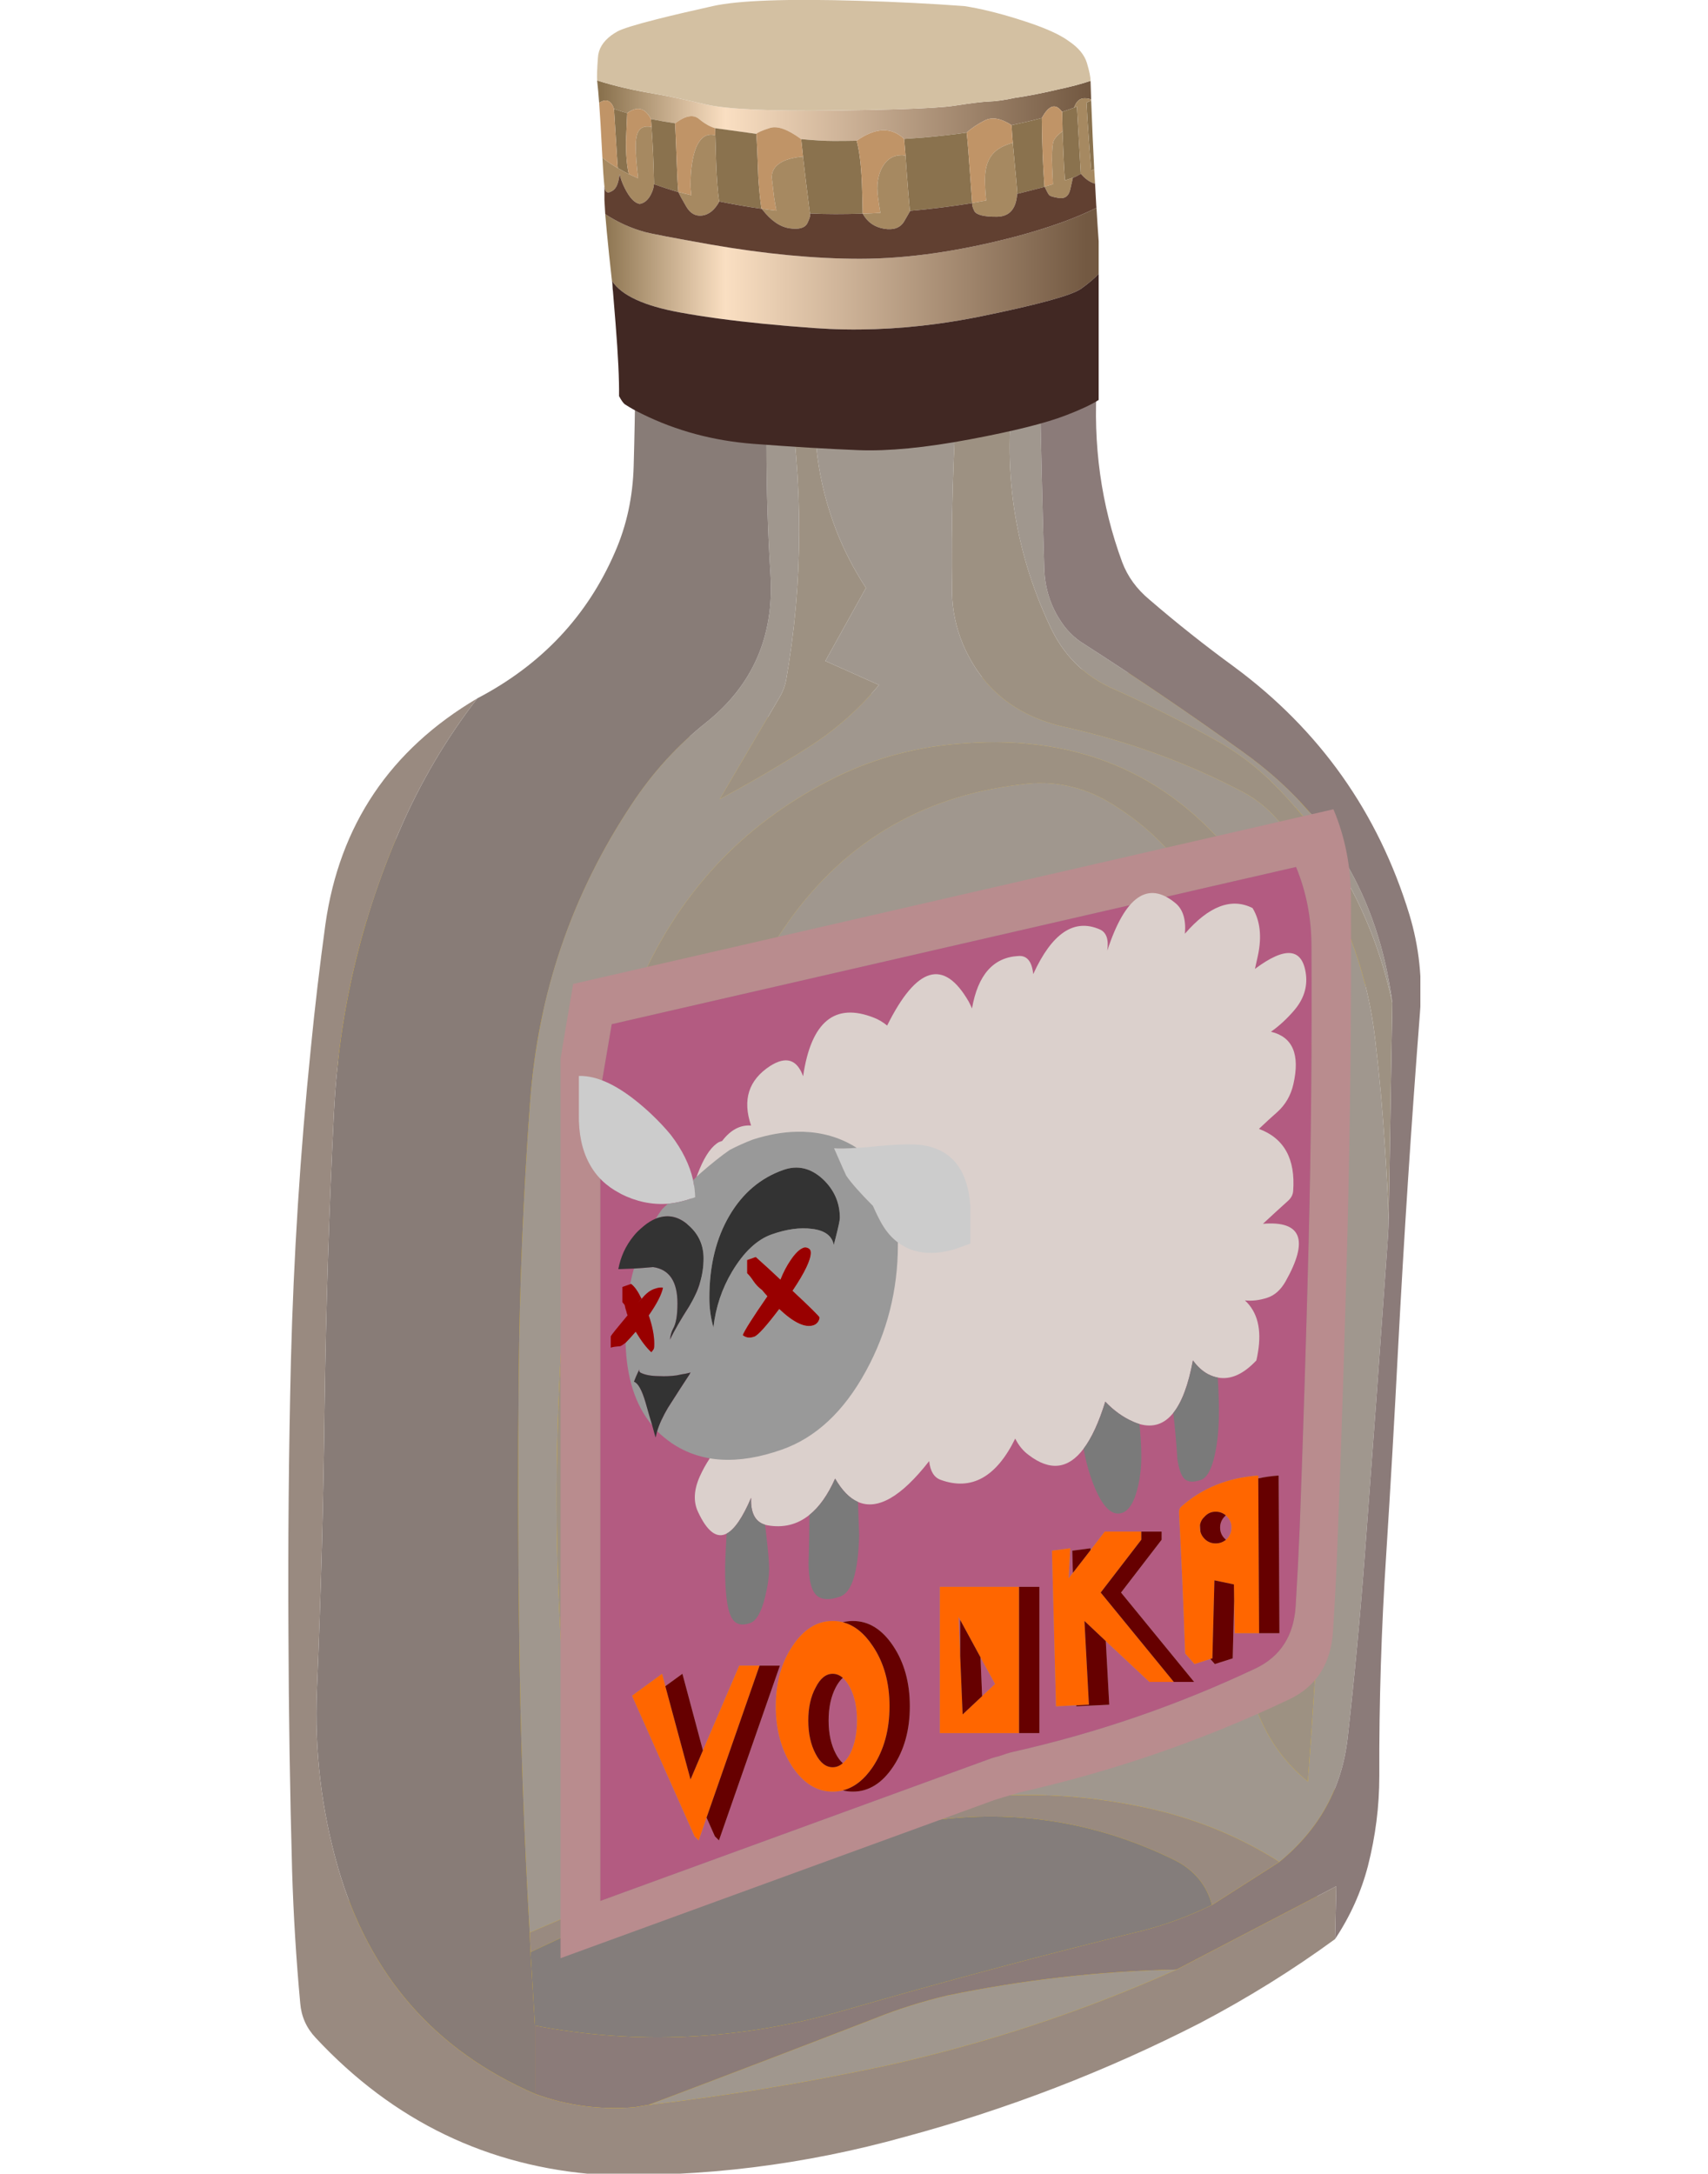 <?xml version="1.0" encoding="iso-8859-1"?>
<!-- Generator: Adobe Illustrator 15.1.0, SVG Export Plug-In . SVG Version: 6.00 Build 0)  -->
<!DOCTYPE svg PUBLIC "-//W3C//DTD SVG 1.1//EN" "http://www.w3.org/Graphics/SVG/1.1/DTD/svg11.dtd">
<svg version="1.1" id="Layer_1" xmlns="http://www.w3.org/2000/svg" xmlns:xlink="http://www.w3.org/1999/xlink" x="0px" y="0px"
	 width="45px" height="57.25px" viewBox="0 0 45 57.25" style="enable-background:new 0 0 45 57.25;" xml:space="preserve">
<symbol  id="bottlelighter" viewBox="-0.02 -220.845 139.429 220.844">
	<g id="Layer_1_2_">
		<path style="fill-rule:evenodd;clip-rule:evenodd;fill:#A0978E;" d="M92.5,0c0.133-7.667,0.317-15.35,0.55-23.05
			c0.067-2.533,0.8-4.8,2.2-6.8c0.667-0.966,1.483-1.767,2.45-2.4c6.767-4.333,13.417-8.85,19.95-13.55
			c10.467-7.533,16.55-17.783,18.25-30.75c-2.233,10.3-7,19.167-14.3,26.6c-2.3,2.367-4.867,4.316-7.7,5.85
			c-4.1,2.267-8.35,4.383-12.75,6.35c-3.333,1.567-5.8,4.083-7.4,7.55C89.283-20.7,87.833-10.634,89.4,0H92.5z M44.35-212.2
			c9.267,3.5,18.517,7.033,27.75,10.6c2.9,1.167,5.9,2.117,9,2.85c9.333,1.934,18.75,3,28.25,3.2
			c-11.633-5.2-23.667-9.167-36.1-11.9C63.317-209.55,53.683-211.134,44.35-212.2z M122-182.3c-4.733,3-9.883,5.15-15.45,6.45
			c-10.133,2.333-20.3,2.383-30.5,0.15c-12.333-2.667-24.333-6.317-36-10.95c5.733,10.3,8.3,21.35,7.7,33.15
			c-0.3,5.467-0.617,10.9-0.95,16.3c-0.7,11.167-0.433,22.316,0.8,33.45c1.467,13.133,5.883,25.184,13.25,36.15
			c7.033,10.467,16.8,16.434,29.3,17.9c4,0.566,7.75-0.233,11.25-2.4c7.767-4.8,12.45-11.767,14.05-20.9
			c3.033-17.133,4.05-34.45,3.05-51.95c-0.467-8.6-0.9-17.233-1.3-25.9c-0.2-4.767,0.583-9.3,2.35-13.6
			c1.333-3.167,3.317-5.817,5.95-7.95c0.967,12.867,1.7,25.767,2.2,38.7c0.367,8.8,0.633,17.583,0.8,26.35
			c0.267,13.4-1.883,26.417-6.45,39.05c-1.066,2.9-2.55,5.633-4.45,8.2c-8.5,11.434-20.017,16.583-34.55,15.45
			c-5.466-0.367-10.617-1.717-15.45-4.05c-12.067-5.9-20.55-15.284-25.45-28.15c-4.467-11.767-7.2-24.033-8.2-36.8
			c-1.034-13.267-1.2-26.55-0.5-39.85c0.633-11.633,1.45-23.25,2.45-34.85L29.7-191c-0.733,12.5-1.167,25-1.3,37.5
			c-0.133,10.3-0.15,20.583-0.05,30.85c0.1,11.3,0.566,22.6,1.4,33.9c0.967,13.3,5.133,25.5,12.5,36.6
			c2.567,3.9,5.633,7.267,9.2,10.1c5.7,4.566,8.333,10.583,7.9,18.05c-0.333,5.333-0.5,10.667-0.5,16c0,2.667-0.033,5.333-0.1,8h2.6
			c2.066-12.566,2.033-24.883-0.1-36.95c-0.133-0.667-0.383-1.317-0.75-1.95c-2.467-4.2-4.933-8.4-7.4-12.6
			c3.667,1.967,7.233,4.05,10.7,6.25c3.434,2.167,6.4,4.767,8.9,7.8l-6.6,2.95l5,9c-1.467,2.233-2.684,4.583-3.65,7.05
			c-2.3,5.966-3.1,12.117-2.4,18.45h17.4c-0.633-8.7-0.883-17.4-0.75-26.1c0.033-2.133,0.466-4.216,1.3-6.25
			c2.333-5.533,6.567-8.966,12.7-10.3c7.833-1.767,15.15-4.45,21.95-8.05c1.467-0.8,2.783-1.85,3.95-3.15
			c6.933-7.733,11-16.833,12.2-27.3c0.534-4.533,0.934-8.967,1.2-13.3c0.2-2.967,0.35-5.95,0.45-8.95c-0.034-1.2-0.1-2.4-0.2-3.6
			c-0.867-12.333-1.767-24.683-2.7-37.05c-0.566-7.633-1.283-15.3-2.15-23C129.7-173.217,126.9-178.3,122-182.3z"/>
		<path style="fill-rule:evenodd;clip-rule:evenodd;fill:#8B7B79;" d="M44.35-212.2c-0.6-0.1-1.2-0.2-1.8-0.3
			c-4.267-0.333-8.333,0.217-12.2,1.65v8.4c12.6-2.4,25.2-1.8,37.8,1.8c12.333,3.567,24.75,6.883,37.25,9.95
			c2.8,0.733,5.567,1.767,8.3,3.1l8.3,5.3c4.9,4,7.7,9.083,8.4,15.25c0.867,7.7,1.583,15.367,2.15,23
			c0.934,12.367,1.833,24.717,2.7,37.05c0.1,1.2,0.167,2.4,0.2,3.6l0.45,26.85c-1.7,12.967-7.783,23.217-18.25,30.75
			c-6.533,4.7-13.183,9.217-19.95,13.55c-0.967,0.633-1.784,1.434-2.45,2.4c-1.4,2-2.133,4.267-2.2,6.8
			C92.817-15.351,92.633-7.667,92.5,0h7.05c-0.533-7.867,0.5-15.316,3.1-22.35c0.667-1.767,1.783-3.3,3.35-4.6
			c3.367-2.9,6.833-5.65,10.4-8.25c10.567-7.8,17.767-17.967,21.6-30.5c1.2-3.967,1.633-8.017,1.3-12.15
			c-1.066-13.733-1.966-27.55-2.7-41.45c-0.434-8.4-0.917-16.783-1.45-25.15c-0.6-9.1-0.883-18.2-0.85-27.3
			c0-3.7-0.466-7.383-1.4-11.05c-0.833-3.2-2.183-6.2-4.05-9l0.15,6.5l-19.65-10.25c-9.5-0.2-18.917-1.267-28.25-3.2
			c-3.1-0.733-6.1-1.683-9-2.85C62.867-205.167,53.617-208.7,44.35-212.2z"/>
		<path style="fill-rule:evenodd;clip-rule:evenodd;fill:#9D9182;" d="M82.45,0h6.95c-1.566-10.633-0.117-20.7,4.35-30.2
			c1.6-3.467,4.067-5.983,7.4-7.55c4.4-1.967,8.65-4.083,12.75-6.35c2.833-1.533,5.4-3.483,7.7-5.85
			c7.3-7.434,12.066-16.3,14.3-26.6l-0.45-26.85c-0.1,3-0.25,5.983-0.45,8.95c-0.267,4.333-0.667,8.767-1.2,13.3
			c-1.2,10.467-5.267,19.567-12.2,27.3c-1.167,1.3-2.483,2.35-3.95,3.15c-6.8,3.6-14.117,6.283-21.95,8.05
			c-6.133,1.333-10.367,4.767-12.7,10.3c-0.833,2.034-1.267,4.117-1.3,6.25C81.567-17.4,81.817-8.7,82.45,0z M35.9-188.351
			c-1,11.6-1.816,23.217-2.45,34.85c-0.7,13.3-0.534,26.583,0.5,39.85c1,12.767,3.733,25.033,8.2,36.8
			c4.9,12.867,13.383,22.25,25.45,28.15c4.833,2.333,9.983,3.683,15.45,4.05c14.534,1.133,26.05-4.017,34.55-15.45
			c1.9-2.566,3.383-5.3,4.45-8.2c4.567-12.633,6.717-25.65,6.45-39.05c-0.167-8.767-0.433-17.55-0.8-26.35
			c-0.5-12.934-1.233-25.833-2.2-38.7c-2.633,2.133-4.617,4.783-5.95,7.95c-1.767,4.3-2.55,8.833-2.35,13.6
			c0.4,8.667,0.833,17.3,1.3,25.9c1,17.5-0.017,34.816-3.05,51.95c-1.6,9.133-6.284,16.1-14.05,20.9
			c-3.5,2.167-7.25,2.967-11.25,2.4c-12.5-1.467-22.267-7.434-29.3-17.9c-7.367-10.966-11.783-23.017-13.25-36.15
			c-1.233-11.133-1.5-22.283-0.8-33.45c0.333-5.4,0.65-10.833,0.95-16.3c0.6-11.8-1.967-22.85-7.7-33.15l-1.55-2.75l-2.2-3.5
			l-0.2,2.45L35.9-188.351z M65.05,0c-0.7-6.333,0.1-12.483,2.4-18.45c0.966-2.467,2.183-4.817,3.65-7.05l-5-9l6.6-2.95
			c-2.5-3.034-5.467-5.633-8.9-7.8c-3.466-2.2-7.033-4.283-10.7-6.25c2.467,4.2,4.933,8.4,7.4,12.6
			c0.367,0.633,0.617,1.283,0.75,1.95c2.133,12.066,2.167,24.383,0.1,36.95H65.05z"/>
		<path style="fill-rule:evenodd;clip-rule:evenodd;fill:#887C77;" d="M29.8-193.4l0.55-9.05v-8.4C17.983-205.484,9.9-196.2,6.1-183
			c-2.033,7.067-2.9,14.333-2.6,21.8c0.5,11.767,0.817,23.466,0.95,35.1C4.617-114.134,5-102.117,5.6-90.05
			c0.6,12.167,3.316,23.783,8.15,34.85c2.5,5.767,5.667,11.133,9.5,16.1c7.9,4.133,13.55,10.133,16.95,18
			c1.433,3.267,2.2,6.8,2.3,10.6c0.1,3.5,0.167,7,0.2,10.5h16.05c0.067-2.667,0.1-5.333,0.1-8c0-5.333,0.167-10.667,0.5-16
			c0.433-7.467-2.2-13.483-7.9-18.05c-3.567-2.833-6.633-6.2-9.2-10.1c-7.367-11.1-11.533-23.3-12.5-36.6
			c-0.833-11.3-1.3-22.6-1.4-33.9c-0.1-10.267-0.083-20.55,0.05-30.85c0.133-12.5,0.567-25,1.3-37.5L29.8-193.4z"/>
		<path style="fill-rule:evenodd;clip-rule:evenodd;fill:#998A80;" d="M30.35-210.851c3.867-1.433,7.933-1.983,12.2-1.65
			c0.6,0.1,1.2,0.2,1.8,0.3c9.333,1.066,18.967,2.65,28.9,4.75c12.433,2.733,24.467,6.7,36.1,11.9L129-185.3l-0.15-6.5
			c-5.2-3.8-10.75-7.25-16.65-10.35c-11.6-5.933-23.717-10.6-36.35-14c-12.333-3.433-24.85-4.983-37.55-4.65
			c-13.733,0.967-25.383,6.583-34.95,16.85c-1.133,1.2-1.767,2.617-1.9,4.25c-0.5,5.4-0.833,10.816-1,16.25
			c-0.267,9.7-0.417,19.4-0.45,29.1c-0.067,11.233,0.033,22.45,0.3,33.65c0.333,12.9,1.15,25.733,2.45,38.5
			c0.5,5.1,1.1,10.2,1.8,15.3c1.733,12.2,7.967,21.467,18.7,27.8c-3.833-4.966-7-10.333-9.5-16.1C8.917-66.267,6.2-77.884,5.6-90.05
			c-0.6-12.067-0.983-24.083-1.15-36.05C4.317-137.734,4-149.434,3.5-161.2c-0.3-7.467,0.567-14.733,2.6-21.8
			C9.9-196.2,17.983-205.484,30.35-210.851z M40.05-186.65c11.667,4.633,23.667,8.283,36,10.95c10.2,2.233,20.367,2.183,30.5-0.15
			c5.567-1.3,10.717-3.45,15.45-6.45l-8.3-5.3c-0.633,2.4-2.117,4.217-4.45,5.45c-10.433,5.167-21.45,6.65-33.05,4.45
			c-13-2.367-25.567-6.267-37.7-11.7L40.05-186.65z M29.8-193.4l-0.1,2.4l6.2,2.65l0.2-2.1L29.8-193.4z"/>
		<path style="fill-rule:evenodd;clip-rule:evenodd;fill:#847D7B;" d="M30.35-202.45l-0.55,9.05l6.3,2.95l0.2-2.45l2.2,3.5
			c12.133,5.433,24.7,9.333,37.7,11.7c11.6,2.2,22.617,0.716,33.05-4.45c2.333-1.233,3.817-3.05,4.45-5.45
			c-2.733-1.333-5.5-2.367-8.3-3.1c-12.5-3.067-24.917-6.383-37.25-9.95C55.55-204.25,42.95-204.851,30.35-202.45z"/>
	</g>
</symbol>
<symbol  id="cheapbottletop" viewBox="-0.012 -55.426 61.762 55.437">
	<g id="Layer_1_3_">
		<linearGradient id="SVGID_1_" gradientUnits="userSpaceOnUse" x1="0.55" y1="-25.226" x2="60.25" y2="-25.226">
			<stop  offset="0" style="stop-color:#8A724E"/>
			<stop  offset="0.255" style="stop-color:#FADFC2"/>
			<stop  offset="1" style="stop-color:#735942"/>
		</linearGradient>
		<path style="fill-rule:evenodd;clip-rule:evenodd;fill:url(#SVGID_1_);" d="M54.75-14.524c-1.176-0.314-2.418-0.606-3.725-0.875
			c-1.3,0.84-2.4,1.032-3.3,0.575c-0.901-0.458-1.643-0.958-2.225-1.5c-1.693-0.236-3.451-0.437-5.275-0.6
			c-0.793-0.063-1.601-0.121-2.425-0.175c-1.562,1.492-3.512,1.417-5.85-0.225c-0.933-0.017-1.883-0.025-2.85-0.025
			c-1.043,0-2.368,0.075-3.975,0.225c-1.644,1.211-2.927,1.67-3.85,1.375c-0.92-0.29-1.479-0.532-1.675-0.725
			c-2.196,0.311-3.888,0.544-5.075,0.7c-0.648,0.189-1.315,0.573-2,1.15c-0.69,0.572-1.666,0.389-2.925-0.55
			c-1.048,0.158-2.04,0.333-2.975,0.525C5.905-13.262,4.93-13.02,3.7-13.925c-0.569,0.168-1.11,0.343-1.625,0.525
			c-0.338,1.046-0.946,1.296-1.825,0.75C0.184-11.716,0.1-10.8,0-9.899c2.066-0.667,4.533-1.233,7.4-1.7
			c1.401-0.237,3.384-0.654,5.95-1.25c2.564-0.588,7.831-0.838,15.8-0.75c2.995,0.033,5.57,0.083,7.725,0.15
			c3.563,0.105,5.963,0.255,7.2,0.45c1.982,0.304,3.341,0.471,4.075,0.5c0.967,0.033,2.05,0.183,3.25,0.45
			c1.633,0.233,3.434,0.583,5.4,1.05c1.567,0.333,2.884,0.683,3.95,1.05c0.027-0.782,0.052-1.549,0.075-2.3
			c-0.221,0.1-0.496,0.15-0.825,0.15c-0.533,0-0.934-0.317-1.2-0.95c-0.029-0.063-0.054-0.13-0.075-0.2
			c-0.477-0.179-0.969-0.354-1.475-0.525C56.454-12.673,55.621-12.923,54.75-14.524z M61.475-25.575
			c0.009-0.108,0.018-0.216,0.025-0.325c0.07-1.217,0.154-2.483,0.25-3.8v-4c-0.503-0.549-1.22-1.158-2.15-1.825
			c-1.136-0.817-5.236-1.951-12.3-3.4c-1.821-0.372-3.629-0.681-5.425-0.925c-5.161-0.704-10.211-0.879-15.15-0.525
			c-2.198,0.157-4.273,0.332-6.225,0.525c-3.952,0.392-7.394,0.858-10.325,1.4c-4.381,0.803-7.156,2.086-8.325,3.85
			c0.033-0.233,0.05-0.45,0.05-0.65c-0.159,1.43-0.3,2.729-0.425,3.9c-0.213,2.071-0.372,3.738-0.475,5
			c1.462-0.97,3.079-1.703,4.85-2.2c0.733-0.2,3.45-0.716,8.15-1.55c6.733-1.167,12.85-1.75,18.35-1.75
			c5.833,0,12.25,0.917,19.25,2.75C55.636-28.027,58.928-26.852,61.475-25.575z"/>
		<path style="fill-rule:evenodd;clip-rule:evenodd;fill:#D3C0A2;" d="M0-9.899c-0.033,0.533,0,1.466,0.1,2.8
			c0.056,1.056,0.605,1.972,1.65,2.75c0.217,0.156,0.45,0.306,0.7,0.45c0.582,0.341,2.24,0.858,4.975,1.55
			c1.806,0.457,4.081,0.99,6.825,1.6c3.133,0.7,9.167,0.917,18.1,0.65c4.5-0.133,8.783-0.35,12.85-0.65
			c1.925-0.294,4.125-0.827,6.6-1.6c0.047-0.017,0.097-0.033,0.15-0.05c2.123-0.659,3.782-1.309,4.975-1.95
			c0.438-0.235,0.813-0.468,1.125-0.7c1.2-0.8,1.95-1.7,2.25-2.7c0.3-1,0.45-1.733,0.45-2.2c-1.066-0.367-2.383-0.717-3.95-1.05
			c-1.966-0.467-3.767-0.817-5.4-1.05c-1.2-0.267-2.283-0.417-3.25-0.45c-0.734-0.029-2.092-0.196-4.075-0.5
			c-1.237-0.195-3.637-0.345-7.2-0.45c-2.155-0.067-4.73-0.117-7.725-0.15c-7.969-0.088-13.236,0.162-15.8,0.75
			c-2.566,0.596-4.549,1.013-5.95,1.25C4.533-11.133,2.066-10.566,0-9.899z"/>
		<path style="fill-rule:evenodd;clip-rule:evenodd;fill:#8A724E;" d="M2.55-20.7c-0.013,0.198-0.03,0.39-0.05,0.575
			c-0.213,3.277-0.355,5.519-0.425,6.725c0.515-0.183,1.056-0.357,1.625-0.525c-0.035-0.842-0.085-2.017-0.15-3.525
			c0-1.675,0.117-3,0.35-3.975c-0.367,0.184-0.717,0.375-1.05,0.575c-0.051,0.021-0.101,0.046-0.15,0.075
			C2.649-20.753,2.599-20.728,2.55-20.7z M6.7-15.625c-0.023,0.329-0.048,0.654-0.075,0.975c0.936-0.192,1.927-0.367,2.975-0.525
			c0.054-0.943,0.12-2.502,0.2-4.675c0.044-1.52,0.111-2.778,0.2-3.775v-0.025c-1.166,0.355-2.166,0.681-3,0.975
			c-0.002,0.113-0.002,0.23,0,0.35C6.954-19.947,6.854-17.714,6.7-15.625z M19.6-16.475c0.073-0.893,0.156-2.702,0.25-5.425
			c0.098-1.461,0.223-2.703,0.375-3.725c0.012-0.023,0.021-0.048,0.025-0.075c-1.697,0.24-3.43,0.54-5.2,0.9h-0.025
			c-0.173,1.162-0.298,2.778-0.375,4.85c-0.039,1.352-0.072,2.452-0.1,3.3c-0.008,0.329-0.017,0.621-0.025,0.875
			C15.712-15.93,17.404-16.164,19.6-16.475z M31.95-17.325c0.33-1.152,0.546-2.877,0.65-5.175c0.042-1.212,0.076-2.479,0.1-3.8
			c-1.285-0.033-2.401-0.05-3.35-0.05c-1.032,0-2.082,0.025-3.15,0.075c-0.389,3.057-0.673,5.39-0.85,7
			c-0.093,0.843-0.168,1.56-0.225,2.15c1.607-0.15,2.932-0.225,3.975-0.225C30.067-17.35,31.018-17.341,31.95-17.325z M38.55-25.95
			H38.5c-0.137,1.533-0.271,3.183-0.4,4.95c-0.043,0.649-0.085,1.25-0.125,1.8c-0.061,0.808-0.12,1.507-0.175,2.1
			c0.824,0.054,1.632,0.112,2.425,0.175c1.824,0.164,3.582,0.364,5.275,0.6c0.126-1.172,0.276-3.014,0.45-5.525
			c0.081-1.194,0.156-2.235,0.225-3.125L46.2-25C43.605-25.413,41.055-25.729,38.55-25.95z M51.025-15.399
			c1.307,0.269,2.549,0.561,3.725,0.875c0.025-2.944,0.133-5.76,0.325-8.45L55.1-23c-0.925-0.24-1.642-0.423-2.15-0.55
			c-0.396-0.1-0.797-0.2-1.2-0.3c-0.006,0.07-0.014,0.136-0.025,0.2c-0.047,0.621-0.105,1.304-0.175,2.05
			c-0.017,0.165-0.033,0.332-0.05,0.5c-0.136,1.396-0.244,2.571-0.325,3.525C51.098-16.628,51.048-15.903,51.025-15.399z
			 M57.3-16.149c-0.022,0.89-0.039,1.681-0.05,2.375c0.506,0.171,0.998,0.346,1.475,0.525c0.116,0.052,0.232,0.103,0.35,0.15
			l0.475-8.275v-0.025c-0.317-0.192-0.643-0.35-0.975-0.475c-0.319-0.108-0.644-0.216-0.975-0.325c-0.08,0.973-0.147,2.173-0.2,3.6
			C57.363-17.714,57.33-16.897,57.3-16.149z M60.825-12.375c0.122-3.155,0.247-5.972,0.375-8.45
			c-0.123-0.055-0.248-0.113-0.375-0.175c-0.07,0.826-0.145,1.793-0.225,2.9c-0.204,2.858-0.321,4.683-0.35,5.475
			C60.446-12.542,60.638-12.459,60.825-12.375z"/>
		<path style="fill-rule:evenodd;clip-rule:evenodd;fill:#C09467;" d="M2.075-13.399c0.07-1.207,0.211-3.448,0.425-6.725
			c0.02-0.185,0.037-0.377,0.05-0.575c-0.723,0.415-1.356,0.849-1.9,1.3c-0.173,3.318-0.307,5.568-0.4,6.75
			C1.129-12.103,1.737-12.353,2.075-13.399z M3.7-13.925c1.229,0.905,2.205,0.663,2.925-0.725c0.027-0.321,0.052-0.646,0.075-0.975
			c-0.593,0.11-1.042,0.035-1.35-0.225c-0.4-0.333-0.6-1.033-0.6-2.1c0-0.999,0.1-2.332,0.3-4c-0.397,0.174-0.781,0.349-1.15,0.525
			c-0.233,0.975-0.35,2.3-0.35,3.975C3.615-15.941,3.665-14.767,3.7-13.925z M14.525-15.774c0.008-0.254,0.017-0.546,0.025-0.875
			c-1.053,0.287-1.853-0.247-2.4-1.6c-0.433-1.167-0.65-2.7-0.65-4.6c0-0.239,0.033-0.63,0.1-1.175
			c-0.553,0.129-1.086,0.263-1.6,0.4c-0.089,0.997-0.156,2.255-0.2,3.775c-0.08,2.173-0.146,3.731-0.2,4.675
			c1.259,0.939,2.234,1.122,2.925,0.55C13.209-15.202,13.876-15.585,14.525-15.774z M45.5-16.325c0.582,0.542,1.324,1.042,2.225,1.5
			c0.9,0.457,2,0.265,3.3-0.575c0.023-0.503,0.073-1.229,0.15-2.175c-1.013-0.28-1.771-0.672-2.275-1.175
			c-0.767-0.733-1.15-1.85-1.15-3.35c0-0.749,0.05-1.607,0.15-2.575c-0.569-0.101-1.145-0.201-1.725-0.3
			c-0.068,0.89-0.144,1.931-0.225,3.125C45.776-19.339,45.626-17.497,45.5-16.325z M20.25-25.7
			c-0.004,0.027-0.013,0.052-0.025,0.075c-0.152,1.022-0.277,2.264-0.375,3.725c-0.094,2.723-0.177,4.532-0.25,5.425
			c0.196,0.193,0.754,0.435,1.675,0.725c0.923,0.295,2.207-0.164,3.85-1.375c0.057-0.59,0.132-1.307,0.225-2.15
			c-0.625-0.048-1.226-0.156-1.8-0.325c-1.366-0.433-2.05-1.183-2.05-2.25c0-0.033,0.1-0.867,0.3-2.5
			c0.093-0.604,0.185-1.129,0.275-1.575c-0.593,0.065-1.193,0.141-1.8,0.225H20.25z M57.25-13.774
			c0.011-0.694,0.027-1.485,0.05-2.375c-0.571-0.422-0.938-0.822-1.1-1.2C56.066-17.716,56-18.5,56-19.7
			c0-0.314,0.042-1.306,0.125-2.975c-0.341-0.099-0.691-0.199-1.05-0.3c-0.192,2.69-0.3,5.506-0.325,8.45
			C55.621-12.923,56.454-12.673,57.25-13.774z M31.95-17.325c2.337,1.642,4.288,1.717,5.85,0.225c0.056-0.593,0.114-1.292,0.175-2.1
			c-0.125,0.067-0.284,0.1-0.475,0.1c-0.967,0-1.717-0.417-2.25-1.25c-0.5-0.767-0.75-1.717-0.75-2.85c0-0.595,0.125-1.595,0.375-3
			c-0.719-0.044-1.443-0.077-2.175-0.1c-0.024,1.322-0.058,2.588-0.1,3.8C32.497-20.202,32.28-18.477,31.95-17.325z"/>
		<path style="fill-rule:evenodd;clip-rule:evenodd;fill:#A68961;" d="M10-23.625c0.514-0.137,1.047-0.271,1.6-0.4
			c-0.067,0.544-0.1,0.936-0.1,1.175c0,1.9,0.217,3.433,0.65,4.6c0.547,1.354,1.347,1.887,2.4,1.6c0.028-0.848,0.061-1.948,0.1-3.3
			c0.077-2.072,0.202-3.688,0.375-4.85h0.025c-0.568-1.035-1.269-1.609-2.1-1.725c-0.829-0.11-1.487,0.256-1.975,1.1
			c-0.489,0.838-0.814,1.43-0.975,1.775V-23.625z M6.7-15.625c0.154-2.089,0.254-4.323,0.3-6.7c-0.002-0.12-0.002-0.237,0-0.35
			c-0.022-0.416-0.164-0.866-0.425-1.35C6.236-24.646,5.794-25.004,5.25-25.1C4.617-25,4-24.35,3.4-23.149
			c-0.312,0.624-0.521,1.199-0.625,1.725c-0.089-0.683-0.223-1.191-0.4-1.525c-0.181-0.334-0.456-0.568-0.825-0.7
			c-0.366-0.131-0.583,0.102-0.65,0.7c-0.097,0.941-0.181,2.125-0.25,3.55c0.543-0.452,1.177-0.885,1.9-1.3
			c0.049-0.028,0.099-0.053,0.15-0.075c0.049-0.029,0.099-0.054,0.15-0.075c0.333-0.2,0.683-0.392,1.05-0.575
			c0.369-0.176,0.752-0.351,1.15-0.525c-0.2,1.668-0.3,3.001-0.3,4c0,1.067,0.2,1.767,0.6,2.1C5.658-15.589,6.107-15.514,6.7-15.625
			z M25.35-19.274c0.177-1.61,0.461-3.943,0.85-7h-0.025L26.2-26.3c0.092-0.161-0.008-0.544-0.3-1.15
			c-0.296-0.603-1.029-0.82-2.2-0.65c-1.169,0.167-2.286,0.934-3.35,2.3c-0.021,0.033-0.045,0.066-0.075,0.1
			c0.607-0.084,1.207-0.16,1.8-0.225c-0.091,0.446-0.182,0.971-0.275,1.575c-0.2,1.633-0.3,2.467-0.3,2.5
			c0,1.067,0.684,1.817,2.05,2.25C24.125-19.431,24.725-19.322,25.35-19.274z M46.175-24.975c0.581,0.099,1.156,0.199,1.725,0.3
			c-0.1,0.968-0.15,1.826-0.15,2.575c0,1.5,0.383,2.617,1.15,3.35c0.503,0.503,1.262,0.895,2.275,1.175
			c0.081-0.954,0.189-2.129,0.325-3.525c0.017-0.168,0.033-0.335,0.05-0.5c0.07-0.746,0.128-1.429,0.175-2.05
			c-0.075-2.006-0.917-3.015-2.525-3.025c-1.614-0.008-2.539,0.233-2.775,0.725C46.196-25.46,46.121-25.144,46.2-25L46.175-24.975z
			 M37.975-19.2c0.04-0.55,0.082-1.15,0.125-1.8c0.129-1.767,0.263-3.417,0.4-4.95h0.05c-0.032-0.07-0.282-0.503-0.75-1.3
			c-0.474-0.795-1.299-1.095-2.475-0.9c-1.175,0.193-2.05,0.81-2.625,1.85c0.731,0.023,1.456,0.056,2.175,0.1
			c-0.25,1.405-0.375,2.405-0.375,3c0,1.133,0.25,2.083,0.75,2.85c0.533,0.833,1.283,1.25,2.25,1.25
			C37.691-19.1,37.85-19.133,37.975-19.2z M58.575-21.875c-0.027-0.158-0.136-0.641-0.325-1.45c-0.189-0.806-0.647-1.156-1.375-1.05
			c-0.72,0.108-1.136,0.241-1.25,0.4C55.505-23.815,55.33-23.49,55.1-23l-0.025,0.025c0.359,0.101,0.709,0.201,1.05,0.3
			C56.042-21.005,56-20.014,56-19.7c0,1.2,0.066,1.983,0.2,2.35c0.162,0.378,0.528,0.778,1.1,1.2c0.03-0.748,0.063-1.564,0.1-2.45
			c0.053-1.427,0.12-2.627,0.2-3.6C57.932-22.091,58.256-21.982,58.575-21.875z M61.2-20.825c0.03-0.573,0.063-1.131,0.1-1.675
			c-0.02-0.03-0.036-0.063-0.05-0.1c-0.629,0.204-1.196,0.612-1.7,1.225L59.075-13.1c-0.118-0.047-0.234-0.098-0.35-0.15
			c0.021,0.069,0.045,0.136,0.075,0.2c0.267,0.633,0.667,0.95,1.2,0.95c0.329,0,0.604-0.05,0.825-0.15
			c-0.001-0.042-0.001-0.083,0-0.125c-0.188-0.085-0.379-0.168-0.575-0.25c0.029-0.792,0.146-2.617,0.35-5.475
			c0.081-1.107,0.155-2.074,0.225-2.9C60.953-20.938,61.078-20.879,61.2-20.825z"/>
		<path style="fill-rule:evenodd;clip-rule:evenodd;fill:#614031;" d="M61.3-22.5c0.03-0.639,0.063-1.255,0.1-1.85
			c0.019-0.311,0.036-0.61,0.05-0.9c0.009-0.108,0.018-0.216,0.025-0.325c-2.547-1.277-5.839-2.452-9.875-3.525
			c-7-1.833-13.417-2.75-19.25-2.75c-5.5,0-11.617,0.583-18.35,1.75c-4.7,0.833-7.417,1.35-8.15,1.55
			c-1.771,0.497-3.388,1.23-4.85,2.2c-0.049,0.713-0.082,1.296-0.1,1.75c-0.005,0.111-0.005,0.662,0,1.65
			c0.067-0.598,0.284-0.831,0.65-0.7c0.369,0.132,0.644,0.365,0.825,0.7c0.177,0.334,0.311,0.842,0.4,1.525
			c0.104-0.525,0.313-1.101,0.625-1.725C4-24.35,4.617-25,5.25-25.1c0.544,0.096,0.986,0.454,1.325,1.075
			c0.261,0.484,0.403,0.934,0.425,1.35c0.834-0.294,1.834-0.619,3-0.975c0.161-0.345,0.486-0.937,0.975-1.775
			c0.488-0.843,1.146-1.21,1.975-1.1c0.831,0.115,1.531,0.69,2.1,1.725c1.77-0.36,3.503-0.66,5.2-0.9h0.025
			c0.03-0.034,0.055-0.067,0.075-0.1c1.064-1.366,2.181-2.132,3.35-2.3c1.171-0.17,1.904,0.047,2.2,0.65
			c0.292,0.606,0.393,0.989,0.3,1.15l-0.025,0.025H26.2c1.068-0.05,2.118-0.075,3.15-0.075c0.949,0,2.065,0.017,3.35,0.05
			c0.575-1.04,1.45-1.656,2.625-1.85c1.176-0.195,2,0.105,2.475,0.9c0.468,0.797,0.718,1.23,0.75,1.3
			c2.505,0.22,5.055,0.537,7.65,0.95c-0.079-0.145-0.004-0.461,0.225-0.95c0.236-0.492,1.161-0.733,2.775-0.725
			c1.608,0.01,2.45,1.019,2.525,3.025c0.011-0.064,0.019-0.13,0.025-0.2c0.403,0.1,0.804,0.2,1.2,0.3
			c0.508,0.127,1.225,0.311,2.15,0.55c0.23-0.491,0.405-0.816,0.525-0.975c0.114-0.159,0.53-0.292,1.25-0.4
			c0.728-0.106,1.186,0.244,1.375,1.05c0.189,0.809,0.298,1.292,0.325,1.45c0.332,0.125,0.657,0.283,0.975,0.475v0.025
			c0.504-0.613,1.071-1.021,1.7-1.225C61.264-22.563,61.28-22.529,61.3-22.5z"/>
		<path style="fill-rule:evenodd;clip-rule:evenodd;fill:#412823;" d="M61.75-33.7v-15.525c-0.932-0.589-2.266-1.214-4-1.875
			c-2.467-0.963-6.425-1.955-11.875-2.975c-5.454-1.028-10.029-1.47-13.725-1.325c-3.696,0.145-8.004,0.403-12.925,0.775
			C14.308-54.245,9.75-53.02,5.55-50.95c-0.767,0.367-1.483,0.767-2.15,1.2c-0.2,0.167-0.433,0.5-0.7,1
			c0.027,2.067-0.115,5.034-0.425,8.9c-0.064,0.871-0.139,1.788-0.225,2.75l-0.1,1.25c-0.034,0.2-0.05,0.4-0.05,0.6
			c0,0.2-0.017,0.417-0.05,0.65c1.169-1.764,3.944-3.047,8.325-3.85c2.932-0.542,6.373-1.008,10.325-1.4
			c1.952-0.193,4.027-0.368,6.225-0.525c4.939-0.354,9.989-0.179,15.15,0.525c1.795,0.244,3.604,0.553,5.425,0.925
			c7.064,1.45,11.164,2.583,12.3,3.4C60.53-34.857,61.247-34.249,61.75-33.7z"/>
	</g>
</symbol>
<symbol  id="sheepassvodka" viewBox="-0.02 -267.694 139.429 267.705">
	<g id="psvdka_1_">
		
			<use xlink:href="#vodkaLiquid"  width="128" height="179.048" y="-0.003" transform="matrix(1 0 0 1 5 -261.45)" style="overflow:visible;opacity:0.5;"/>
	</g>
	<g id="btl_1_">
		
			<use xlink:href="#bottlelighter"  width="139.429" height="220.844" x="-0.02" y="-220.845" transform="matrix(1 0 0 1 0 -46.85)" style="overflow:visible;opacity:0.68;"/>
		
			<use xlink:href="#cheapbottletop"  width="61.762" height="55.437" x="-0.012" y="-55.426" transform="matrix(1 0 0 1 38 0)" style="overflow:visible;"/>
	</g>
	<g id="lbl_1_">
		<path style="fill-rule:evenodd;clip-rule:evenodd;fill:#B98C8E;" d="M33.5-130.25l1.55,9.15l93.6,21.5
			c1.434-3.4,2.15-7.033,2.15-10.9c0.067-13.5-0.066-26.983-0.4-40.45c-0.333-13-0.75-26-1.25-39
			c-0.133-3.566-0.316-7.15-0.55-10.75c-0.233-4.033-2.033-6.85-5.4-8.45c-10.6-5.033-21.667-8.85-33.2-11.45
			c-0.333-0.1-0.667-0.2-1-0.3s-0.667-0.2-1-0.3c-0.333-0.1-0.667-0.2-1-0.3L33.5-241V-130.25z M38.4-134.25v-99.7l48.15,17.55
			c0.3,0.1,0.6,0.183,0.9,0.25c0.3,0.1,0.6,0.2,0.9,0.3c0.3,0.1,0.6,0.184,0.9,0.25c10.367,2.333,20.333,5.767,29.9,10.3
			c3,1.466,4.617,4,4.85,7.6c0.2,3.267,0.367,6.5,0.5,9.7c0.433,11.7,0.8,23.4,1.1,35.1c0.3,12.133,0.417,24.267,0.35,36.4
			c0,3.467-0.633,6.733-1.9,9.8L39.8-126.05L38.4-134.25z"/>
		<path style="fill-rule:evenodd;clip-rule:evenodd;fill:#B35B81;" d="M38.4-134.25l1.4,8.2l84.25,19.35
			c1.267-3.066,1.9-6.333,1.9-9.8c0.066-12.133-0.05-24.267-0.35-36.4c-0.3-11.7-0.667-23.4-1.1-35.1c-0.133-3.2-0.3-6.433-0.5-9.7
			c-0.233-3.6-1.85-6.133-4.85-7.6c-9.566-4.534-19.533-7.967-29.9-10.3c-0.3-0.066-0.6-0.15-0.9-0.25c-0.3-0.1-0.6-0.2-0.9-0.3
			c-0.3-0.067-0.6-0.15-0.9-0.25L38.4-233.95V-134.25z M97-209.875V-210l4.05,0.2l-0.425,7.825L106-207h3h2.5l-9,11l5,6.5v1H105
			h-4.5l-1.75-2.275v0.225l-2.25-0.3l0.075-2.725l-0.525-0.675l0.2,3.7l-2.25-0.3L94.5-210L97-209.875z M89.95-213.3h2.5v18h-2.5
			H80.2v-18H89.95z M119.4-181.95v0.35c-3.733-0.267-6.883-1.533-9.45-3.8c-0.233-0.2-0.333-0.483-0.3-0.85
			c0.3-5.7,0.55-11.45,0.75-17.25l1.15-1.3l1.95,0.625l0.55-0.625l2.2,0.7l0.175,7.075L116.5-201h3h2.5l-0.1,19.4
			C121.036-181.662,120.203-181.778,119.4-181.95z M115.4-186.5c0.05-0.05,0.101-0.101,0.15-0.15c0.367-0.367,0.55-0.817,0.55-1.35
			s-0.184-1-0.55-1.4c-0.042-0.039-0.083-0.072-0.125-0.1c-0.052,0.036-0.102,0.077-0.15,0.125
			c-0.383,0.383-0.575,0.842-0.575,1.375s0.191,0.992,0.575,1.375C115.315-186.585,115.357-186.543,115.4-186.5z M112.225-187.7
			c0.014-0.269,0.03-0.535,0.05-0.8c-0.05,0.157-0.075,0.324-0.075,0.5C112.2-187.893,112.208-187.793,112.225-187.7z M85.2-203.975
			l1.8-3.275l-1.6-1.5L85.2-203.975z M82.7-203.8l-0.2,4.8l0.2-0.375V-203.8z M68.25-199.65c-0.403,0.1-0.82,0.15-1.25,0.15
			c-1.933,0-3.583-1.033-4.95-3.1c-1.367-2.033-2.05-4.5-2.05-7.4s0.683-5.383,2.05-7.45c1.367-2.033,3.017-3.05,4.95-3.05
			c0.432,0,0.848,0.05,1.25,0.15c0.403-0.1,0.82-0.15,1.25-0.15c1.933,0,3.583,1.025,4.95,3.075c1.367,2.05,2.05,4.525,2.05,7.425
			s-0.683,5.375-2.05,7.425c-1.367,2.05-3.017,3.075-4.95,3.075C69.068-199.5,68.652-199.55,68.25-199.65z M68.25-217
			c-0.315,0.271-0.607,0.662-0.875,1.175c-0.583,1.117-0.875,2.475-0.875,4.075s0.292,2.958,0.875,4.075
			c0.266,0.508,0.557,0.9,0.875,1.175c0.325-0.279,0.625-0.679,0.9-1.2c0.567-1.1,0.85-2.45,0.85-4.05s-0.283-2.967-0.85-4.1
			C68.877-216.351,68.577-216.734,68.25-217z M51.475-223.7L52.5-226l0.5-0.5l7.5,21.5H58h-2.5l-4.475-10.425L48.5-206l-2.1-1.525
			L46-206l-3.7-2.7L50-226l0.5-0.5L51.475-223.7z"/>
		<path style="fill-rule:evenodd;clip-rule:evenodd;fill:#FF6600;" d="M100.625-201.975L98-199.5l0.55-10.3L97-209.875L94.5-210
			L94-190.85l2.25,0.3l-0.2-3.7l0.525,0.675l2.175,2.8l1.75,2.275h4.5v-1l-5-6.5l9-11h-3L100.625-201.975z M119.4-181.95l0.1-19.05
			h-3l-0.075,3.975L116.4-195l-2.4,0.5l-0.25-9.6l-0.25-0.075l-1.95-0.625l-1.15,1.3c-0.2,5.8-0.45,11.55-0.75,17.25
			c-0.033,0.367,0.067,0.65,0.3,0.85c2.566,2.267,5.716,3.533,9.45,3.8V-181.95z M89.95-213.3H80.2v18h9.75V-213.3z M115.425-189.5
			c0.042,0.028,0.083,0.062,0.125,0.1c0.367,0.4,0.55,0.867,0.55,1.4s-0.184,0.983-0.55,1.35c-0.049,0.049-0.1,0.1-0.15,0.15
			c-0.366,0.3-0.783,0.45-1.25,0.45c-0.533,0-0.983-0.2-1.35-0.6c-0.319-0.293-0.511-0.643-0.575-1.05
			c-0.017-0.093-0.025-0.193-0.025-0.3c0-0.176,0.025-0.343,0.075-0.5c0.082-0.332,0.257-0.632,0.525-0.9
			c0.367-0.367,0.817-0.55,1.35-0.55C114.627-189.95,115.052-189.8,115.425-189.5z M82.7-199.375L82.5-199l0.2-4.8L83-211l2.4,2.25
			l1.6,1.5l-1.8,3.275L82.7-199.375z M68.25-220.35c-0.402-0.1-0.818-0.15-1.25-0.15c-1.933,0-3.583,1.017-4.95,3.05
			C60.683-215.383,60-212.9,60-210s0.683,5.367,2.05,7.4c1.367,2.067,3.017,3.1,4.95,3.1c0.43,0,0.847-0.05,1.25-0.15
			c1.404-0.359,2.637-1.343,3.7-2.95c1.367-2.033,2.05-4.5,2.05-7.4s-0.683-5.383-2.05-7.45
			C70.888-219.029,69.655-219.996,68.25-220.35z M68.25-206.5c-0.383,0.333-0.799,0.5-1.25,0.5c-0.833,0-1.533-0.567-2.1-1.7
			c-0.6-1.1-0.9-2.45-0.9-4.05s0.3-2.967,0.9-4.1c0.567-1.1,1.267-1.65,2.1-1.65c0.454,0,0.871,0.167,1.25,0.5
			c0.327,0.266,0.627,0.649,0.9,1.15c0.567,1.133,0.85,2.5,0.85,4.1s-0.283,2.95-0.85,4.05
			C68.875-207.179,68.575-206.779,68.25-206.5z M46.4-207.525L49.5-219l1.525,3.575L55.5-205H58l-6.525-18.7l-0.975-2.8L50-226
			l-7.7,17.3L46-206L46.4-207.525z"/>
		<path style="fill-rule:evenodd;clip-rule:evenodd;fill:#660000;" d="M98.75-190.775l-2.175-2.8L96.5-190.85l2.25,0.3V-190.775z
			 M105-188.5h2.5v-1l-5-6.5l9-11H109l-9,11l5,6.5V-188.5z M100.625-201.975l0.425-7.825L97-210v0.125l1.55,0.075L98-199.5
			L100.625-201.975z M89.95-213.3v18h2.5v-18H89.95z M113.5-204.175l0.25,0.075l0.25,9.6l2.4-0.5l0.025-2.025l-0.175-7.075l-2.2-0.7
			L113.5-204.175z M119.5-201l-0.1,19.05c0.803,0.172,1.636,0.289,2.5,0.35L122-201H119.5z M112.275-188.5
			c-0.02,0.265-0.036,0.531-0.05,0.8c0.063,0.407,0.255,0.757,0.575,1.05c0.367,0.4,0.817,0.6,1.35,0.6
			c0.467,0,0.884-0.15,1.25-0.45c-0.043-0.043-0.084-0.085-0.125-0.125c-0.383-0.383-0.575-0.842-0.575-1.375
			s0.191-0.992,0.575-1.375c0.048-0.048,0.098-0.089,0.15-0.125c-0.373-0.3-0.797-0.45-1.275-0.45c-0.533,0-0.983,0.184-1.35,0.55
			C112.532-189.132,112.357-188.832,112.275-188.5z M82.7-199.375l2.5-4.6l0.2-4.775L83-211l-0.3,7.2V-199.375z M68.25-220.35
			c1.405,0.354,2.638,1.321,3.7,2.9C73.317-215.383,74-212.9,74-210s-0.683,5.367-2.05,7.4c-1.063,1.607-2.296,2.591-3.7,2.95
			c0.402,0.1,0.818,0.15,1.25,0.15c1.933,0,3.583-1.025,4.95-3.075c1.367-2.05,2.05-4.525,2.05-7.425s-0.683-5.375-2.05-7.425
			c-1.367-2.05-3.017-3.075-4.95-3.075C69.07-220.5,68.653-220.45,68.25-220.35z M68.25-206.5c-0.318-0.275-0.609-0.667-0.875-1.175
			c-0.583-1.117-0.875-2.475-0.875-4.075s0.292-2.958,0.875-4.075c0.268-0.513,0.56-0.904,0.875-1.175
			c-0.379-0.333-0.796-0.5-1.25-0.5c-0.833,0-1.533,0.55-2.1,1.65c-0.6,1.133-0.9,2.5-0.9,4.1s0.3,2.95,0.9,4.05
			c0.567,1.133,1.267,1.7,2.1,1.7C67.451-206,67.867-206.167,68.25-206.5z M58-205h2.5L53-226.5l-0.5,0.5l-1.025,2.3L58-205z
			 M46.4-207.525L48.5-206l2.525-9.425L49.5-219L46.4-207.525z"/>
		<g>
			<path style="fill-rule:evenodd;clip-rule:evenodd;fill:#DBD0CC;" d="M58.683-187.654c-1.226,0.363-1.801,1.469-1.725,3.317
				c-1.037-2.43-2.042-3.9-3.018-4.41c-1.229-0.634-2.407,0.27-3.535,2.712c-0.575,1.25-0.493,2.699,0.246,4.348
				c0.345,0.762,0.747,1.491,1.207,2.187c-0.349,1.222-0.279,2.485,0.209,3.79c0.128,0.352,0.288,0.707,0.48,1.066
				c0.213,0.417,0.411,0.839,0.591,1.266c-2.185,0.278-3.162,1.759-2.932,4.446c0.132,1.456,0.739,2.791,1.823,4.006
				c-1.839-0.818-2.784-0.019-2.833,2.398c-0.049,1.819,0.6,3.266,1.946,4.337c-1.987,0.838-2.743,2.985-2.267,6.442
				c0.128,0.953,0.391,1.719,0.789,2.296c-0.066,0.315-0.099,0.635-0.099,0.958c0,1.41,0.353,2.954,1.059,4.634
				c0.723,1.729,1.52,2.831,2.39,3.309l0.381,0.134c1.035,1.36,2.221,1.991,3.56,1.894c-1.084,3.164-0.304,5.606,2.34,7.328
				c1.955,1.244,3.31,0.824,4.065-1.26c0.986,6.711,3.893,9.113,8.722,7.203c0.575-0.225,1.117-0.546,1.625-0.965
				c3.63,7.301,6.98,8.278,10.052,2.93c0.131-0.252,0.263-0.527,0.394-0.822c0.723,4.121,2.611,6.27,5.667,6.448
				c1.084,0.104,1.708-0.637,1.872-2.224c2.299,5.039,5.026,6.874,8.179,5.507c0.821-0.352,1.133-1.224,0.937-2.618
				c2.201,6.712,5.001,8.659,8.4,5.841c0.92-0.766,1.306-2.018,1.158-3.757c2.957,3.412,5.732,4.463,8.327,3.156
				c0.936-1.55,1.158-3.49,0.665-5.821c-0.115-0.553-0.238-1.109-0.37-1.668c3.778,2.825,5.872,2.591,6.282-0.704
				c0.181-1.56-0.287-3.006-1.404-4.339c-0.903-1.065-1.872-1.962-2.907-2.689c2.677-0.638,3.597-2.792,2.759-6.461
				c-0.312-1.37-0.969-2.509-1.971-3.417c-0.772-0.677-1.527-1.371-2.267-2.079c3.104-1.15,4.508-3.699,4.213-7.647
				c-0.033-0.439-0.23-0.829-0.591-1.169c-1.051-0.947-2.094-1.901-3.129-2.864c4.747,0.39,5.675-1.975,2.784-7.093
				c-0.591-1.041-1.338-1.71-2.242-2.006c-0.952-0.314-1.872-0.424-2.759-0.331c1.544-1.421,2.078-3.551,1.602-6.388
				c-0.049-0.316-0.115-0.649-0.197-0.999c-1.597-1.703-3.182-2.405-4.754-2.106c-0.405,0.076-0.807,0.218-1.208,0.424
				c-0.689,0.377-1.306,0.939-1.848,1.688c-0.558-3.003-1.367-5.163-2.426-6.477c-1.109-1.382-2.498-1.834-4.164-1.354
				c-0.243,0.074-0.493,0.167-0.751,0.28c-1.249,0.543-2.398,1.366-3.449,2.47c-0.79-2.552-1.681-4.483-2.673-5.795
				c-1.888-2.517-4.143-2.771-6.763-0.763c-0.673,0.489-1.224,1.16-1.651,2.014c-2.332-4.751-5.387-6.446-9.165-5.084
				c-0.821,0.287-1.297,1.06-1.429,2.316c-3.438-4.409-6.361-6.084-8.771-5.026c-1.03,0.455-1.966,1.412-2.809,2.872
				c-0.898-2.016-1.958-3.511-3.178-4.483c-1.48-1.188-3.196-1.61-5.148-1.268C58.874-187.707,58.775-187.682,58.683-187.654z
				 M51.735-158.607c-0.042,0.105-0.078,0.209-0.111,0.313c-0.015-0.164-0.027-0.328-0.037-0.494
				C51.635-158.729,51.684-158.668,51.735-158.607z"/>
			<path style="fill-rule:evenodd;clip-rule:evenodd;fill:#999999;" d="M51.735-158.607c-0.051-0.061-0.1-0.122-0.148-0.18
				c0.01,0.166,0.022,0.33,0.037,0.494C51.657-158.397,51.694-158.502,51.735-158.607z"/>
			<path style="fill-rule:evenodd;clip-rule:evenodd;fill:#7A7A7A;" d="M64.127-186.458c1.22,0.972,2.28,2.467,3.178,4.483
				c0.843-1.459,1.779-2.417,2.809-2.872c0.041-1.098,0.09-2.464,0.148-4.097c-0.115-4.525-0.896-7.043-2.34-7.552
				c-1.495-0.526-2.538-0.392-3.129,0.404c-0.477,0.623-0.731,1.814-0.764,3.576c0.065,2.266,0.098,4.029,0.098,5.289
				C64.129-186.967,64.129-186.71,64.127-186.458z M104.765-175.258c0.156-1.433,0.234-2.772,0.234-4.018
				c0-1.41-0.165-2.75-0.493-4.018c-0.427-1.646-1.043-2.61-1.848-2.893c-1.281-0.451-2.472,0.731-3.572,3.548
				c-0.51,1.308-0.908,2.753-1.195,4.336c0.992,1.312,1.883,3.243,2.673,5.795c1.051-1.104,2.201-1.927,3.449-2.47
				C104.271-175.09,104.522-175.184,104.765-175.258z M114.41-169.539c0.098-1.627,0.147-3.003,0.147-4.129
				c0-2.029-0.164-3.795-0.493-5.299c-0.394-1.848-0.969-2.904-1.725-3.17c-0.952-0.335-1.642-0.279-2.069,0.168
				c-0.378,0.401-0.657,1.21-0.837,2.428c-0.123,1.987-0.291,3.866-0.505,5.637c1.059,1.314,1.868,3.473,2.426,6.477
				c0.542-0.749,1.158-1.311,1.848-1.688C113.603-169.321,114.005-169.463,114.41-169.539z M58.683-187.654
				c0.035-0.329,0.076-0.693,0.123-1.094c0.247-2.113,0.37-3.533,0.37-4.259c0-1.004-0.164-2.183-0.493-3.537
				c-0.459-1.871-1.076-2.942-1.848-3.213c-1.117-0.394-1.897-0.134-2.34,0.778c-0.493,0.979-0.739,2.975-0.739,5.987
				c0,0.534,0.049,1.715,0.148,3.544c0.013,0.245,0.026,0.479,0.037,0.702c0.975,0.51,1.981,1.98,3.018,4.41
				C56.882-186.185,57.457-187.291,58.683-187.654z"/>
			<g>
				<path style="fill-rule:evenodd;clip-rule:evenodd;fill:#CCCCCC;" d="M69.956-141.271c0.69,0.026,1.487,0.09,2.392,0.192
					c1.951,0.192,3.487,0.268,4.605,0.229c0.238-0.009,0.464-0.022,0.679-0.04c3.879-0.398,5.986-2.907,6.319-7.525v-4.643
					l-2.142-0.754c-1.833-0.491-3.452-0.519-4.856-0.084c-0.69,0.221-1.333,0.552-1.928,0.992c-0.738,0.545-1.38,1.279-1.928,2.2
					c-0.333,0.564-0.714,1.328-1.143,2.291c-1.595,1.605-2.689,2.845-3.285,3.719c-0.047,0.076-0.547,1.2-1.499,3.372
					C67.814-141.375,68.742-141.358,69.956-141.271z M49.82-145.25c0.143-0.693,0.227-1.391,0.25-2.094
					c-0.119-0.042-0.25-0.088-0.393-0.138c-1-0.352-1.987-0.576-2.963-0.672c-1.976-0.138-3.903,0.267-5.783,1.214
					c-0.048,0.045-0.095,0.075-0.143,0.089c-1.667,0.869-2.916,2.084-3.749,3.648c-0.904,1.662-1.333,3.709-1.285,6.14v4.643
					c2.285,0.062,4.927-1.206,7.925-3.803c0.333-0.285,0.667-0.585,1-0.902c0.904-0.857,1.702-1.706,2.392-2.547
					C48.475-141.499,49.392-143.358,49.82-145.25z"/>
				<path style="fill-rule:evenodd;clip-rule:evenodd;fill:#999999;" d="M45.393-176.151c0.238,0.827,0.678,1.786,1.321,2.879
					c0.333,0.52,0.845,1.319,1.536,2.398c0.333,0.519,0.714,1.102,1.142,1.748c0.024,0.071,0.06,0.145,0.107,0.224
					c-0.072-0.025-0.143-0.05-0.214-0.075c-0.286-0.07-0.571-0.124-0.857-0.163c-0.214-0.044-0.428-0.089-0.643-0.133
					c-0.714-0.097-1.416-0.127-2.106-0.091c-1.047,0.002-1.845,0.155-2.392,0.458c-0.024,0.053-0.06,0.103-0.107,0.148
					c0,0.093,0.012,0.174,0.036,0.245c-0.048-0.079-0.095-0.173-0.143-0.282c-0.215-0.447-0.393-0.866-0.536-1.256
					c0.5-0.165,0.976-1.019,1.428-2.562c0.333-1.183,0.607-2.123,0.821-2.822c-2.071,2.459-3.166,5.85-3.285,10.172
					c0.333,0.333,0.75,0.79,1.25,1.369c0.69-1.15,1.333-1.992,1.928-2.525c0.19,0.222,0.297,0.383,0.321,0.484
					c0.024,0.07,0.036,0.26,0.036,0.57c0,0.991-0.226,2.148-0.679,3.475c1,1.435,1.583,2.569,1.75,3.402
					c-0.238,0.071-0.595,0.022-1.071-0.145c-0.333-0.117-0.643-0.304-0.928-0.559c-0.143-0.112-0.345-0.323-0.607-0.632
					c-0.143-0.143-0.292-0.304-0.446-0.481c0.149,0.176,0.286,0.333,0.411,0.469c-0.429,0.901-0.857,1.509-1.285,1.823l-0.107-0.038
					c0.119,0.661,0.273,1.303,0.464,1.928c0.738,0.043,1.523,0.103,2.356,0.18c2-0.287,2.999-1.776,2.999-4.469
					c0-1.455-0.178-2.493-0.535-3.113c-0.191-0.346-0.322-0.794-0.393-1.346c0.547,1.121,1.333,2.481,2.356,4.08
					c1.19,1.905,1.785,3.878,1.785,5.921c0,1.609-0.595,2.948-1.785,4.014c-1.214,1.12-2.523,1.433-3.927,0.939
					c-0.071-0.025-0.131-0.046-0.178-0.063c0.238,0.394,0.5,0.779,0.785,1.159c0.238,0.239,0.476,0.461,0.714,0.669
					c0.976,0.096,1.963,0.32,2.963,0.672c0.143,0.05,0.274,0.096,0.393,0.138c-0.023,0.704-0.107,1.401-0.25,2.094
					c0.238,0.238,0.488,0.481,0.75,0.728c1.476,1.293,2.725,2.29,3.749,2.991c0.905,0.474,1.856,0.901,2.856,1.284
					c1.88,0.6,3.665,0.919,5.355,0.957c2.356,0.056,4.499-0.413,6.427-1.405c0.357-0.184,0.69-0.376,1-0.577
					c-1.214-0.087-2.142-0.104-2.785-0.052c0.952-2.172,1.452-3.296,1.499-3.372c0.595-0.874,1.69-2.113,3.285-3.719
					c0.428-0.963,0.809-1.727,1.143-2.291c0.547-0.921,1.19-1.655,1.928-2.2c0-0.092,0-0.186,0-0.278
					c0-5.571-1.309-10.752-3.927-15.543c-2.714-4.979-6.165-8.206-10.354-9.681c-5.427-1.911-9.949-1.646-13.567,0.795
					C46.535-177.157,45.94-176.67,45.393-176.151z M65.743-145.076c-1.476,1.337-3.083,1.7-4.82,1.089
					c-2.785-0.98-4.986-2.839-6.605-5.576c-1.666-2.815-2.499-6.204-2.499-10.165c0-1.269,0.167-2.48,0.5-3.631
					c0.286,2.484,1.047,4.764,2.285,6.84c1.452,2.431,3.082,3.964,4.891,4.601c1.833,0.646,3.487,0.872,4.962,0.68
					c1.571-0.19,2.464-0.851,2.678-1.982c0.071,0.242,0.143,0.515,0.214,0.818c0.357,1.395,0.536,2.231,0.536,2.51
					C67.885-148.005,67.171-146.4,65.743-145.076z M63.958-153.598c-0.19,0.087-0.369,0.103-0.536,0.044
					c-0.5-0.176-1.035-0.69-1.606-1.541c-0.476-0.694-0.893-1.491-1.25-2.39c-0.071,0.068-0.119,0.113-0.143,0.135
					c-0.857,0.813-1.82,1.696-2.892,2.65l-1.071-0.377v-1.625c0.262-0.249,0.523-0.574,0.786-0.978
					c0.286-0.425,0.643-0.795,1.071-1.108c0.191-0.242,0.405-0.492,0.643-0.749c-1.809-2.618-2.821-4.212-3.035-4.783
					c0.38-0.33,0.856-0.395,1.428-0.194c0.453,0.159,1.476,1.293,3.07,3.402c1.785-1.693,3.201-2.355,4.249-1.986
					c0.214,0.076,0.393,0.216,0.536,0.421c0.119,0.196,0.179,0.373,0.179,0.527c0,0.124-1.107,1.22-3.321,3.288
					c1.5,2.23,2.25,3.794,2.25,4.692C64.315-153.89,64.196-153.7,63.958-153.598z"/>
				<path style="fill-rule:evenodd;clip-rule:evenodd;fill:#333333;" d="M45.215-149.982c0.047,0.017,0.107,0.038,0.178,0.063
					c1.404,0.494,2.713,0.181,3.927-0.939c1.19-1.066,1.785-2.405,1.785-4.014c0-2.043-0.595-4.017-1.785-5.921
					c-1.023-1.598-1.809-2.958-2.356-4.08c0.071,0.552,0.202,1,0.393,1.346c0.357,0.621,0.535,1.659,0.535,3.113
					c0,2.693-1,4.183-2.999,4.469c-0.833-0.077-1.618-0.137-2.356-0.18c-0.69-0.026-1.333-0.051-1.928-0.075
					c0.286,1.524,0.904,2.872,1.856,4.043c0.167,0.213,0.345,0.416,0.536,0.606c0.262,0.247,0.524,0.479,0.786,0.694
					C44.239-150.48,44.715-150.189,45.215-149.982z M44.786-175.437c-0.214,0.699-0.488,1.639-0.821,2.822
					c-0.452,1.543-0.928,2.397-1.428,2.562c0.143,0.391,0.321,0.809,0.536,1.256c0.047,0.109,0.095,0.204,0.143,0.282
					c-0.024-0.07-0.036-0.152-0.036-0.245c0.047-0.045,0.083-0.095,0.107-0.148c0.547-0.302,1.345-0.455,2.392-0.458
					c0.69-0.036,1.392-0.005,2.106,0.091c0.215,0.044,0.429,0.089,0.643,0.133c0.286,0.039,0.571,0.093,0.857,0.163
					c0.071,0.025,0.143,0.05,0.214,0.075c-0.048-0.079-0.083-0.153-0.107-0.224c-0.428-0.646-0.81-1.229-1.142-1.748
					c-0.69-1.079-1.202-1.878-1.536-2.398c-0.643-1.093-1.083-2.053-1.321-2.879c-0.071-0.242-0.131-0.495-0.178-0.759
					C45.167-176.834,45.024-176.343,44.786-175.437z M65.743-145.076c1.428-1.324,2.142-2.929,2.142-4.817
					c0-0.278-0.179-1.115-0.536-2.51c-0.071-0.304-0.143-0.577-0.214-0.818c-0.214,1.132-1.106,1.792-2.678,1.982
					c-1.475,0.192-3.13-0.034-4.962-0.68c-1.809-0.637-3.439-2.17-4.891-4.601c-1.238-2.076-2-4.356-2.285-6.84
					c-0.333,1.151-0.5,2.362-0.5,3.631c0,3.961,0.833,7.35,2.499,10.165c1.619,2.737,3.82,4.595,6.605,5.576
					C62.661-143.376,64.267-143.739,65.743-145.076z"/>
				<path style="fill-rule:evenodd;clip-rule:evenodd;fill:#990000;" d="M42.073-158.053l0.107,0.038
					c0.428-0.314,0.856-0.921,1.285-1.823c-0.125-0.137-0.262-0.293-0.411-0.469c0.155,0.178,0.303,0.338,0.446,0.481
					c0.262,0.309,0.464,0.52,0.607,0.632c0.285,0.255,0.595,0.442,0.928,0.559c0.476,0.167,0.833,0.216,1.071,0.145
					c-0.167-0.833-0.75-1.967-1.75-3.402c0.453-1.327,0.679-2.484,0.679-3.475c0-0.31-0.012-0.5-0.036-0.57
					c-0.023-0.102-0.13-0.263-0.321-0.484c-0.595,0.533-1.238,1.375-1.928,2.525c-0.5-0.579-0.916-1.035-1.25-1.369
					c-0.286-0.224-0.512-0.366-0.678-0.425c-0.523-0.03-0.905-0.086-1.143-0.17v1.393c0.095,0.188,0.714,0.963,1.856,2.325
					c0.071,0.087,0.143,0.174,0.214,0.261c-0.071,0.161-0.119,0.314-0.143,0.46c-0.095,0.276-0.167,0.545-0.214,0.807l-0.286,0.364
					v1.857L42.073-158.053z M63.958-153.598c0.238-0.102,0.357-0.292,0.357-0.57c0-0.898-0.75-2.462-2.25-4.692
					c2.214-2.068,3.321-3.164,3.321-3.288c0-0.155-0.06-0.331-0.179-0.527c-0.143-0.205-0.321-0.345-0.536-0.421
					c-1.047-0.369-2.463,0.293-4.249,1.986c-1.595-2.109-2.618-3.243-3.07-3.402c-0.571-0.201-1.047-0.136-1.428,0.194
					c0.214,0.57,1.226,2.165,3.035,4.783c-0.238,0.257-0.452,0.506-0.643,0.749c-0.428,0.313-0.785,0.683-1.071,1.108
					c-0.262,0.403-0.523,0.729-0.786,0.978v1.625l1.071,0.377c1.071-0.954,2.035-1.837,2.892-2.65
					c0.024-0.022,0.072-0.067,0.143-0.135c0.357,0.899,0.773,1.696,1.25,2.39c0.571,0.851,1.106,1.364,1.606,1.541
					C63.589-153.495,63.768-153.51,63.958-153.598z"/>
			</g>
		</g>
	</g>
</symbol>
<symbol  id="vodkaLiquid" viewBox="0 -0.003 128 179.048">
	<g id="Layer_1_4_">
		<path style="fill-rule:evenodd;clip-rule:evenodd;fill:#E8C859;" d="M119.7,163.05c-0.813-1.211-1.997-2.578-3.55-4.1
			c-3.631-3.53-16.906-8.297-39.825-14.3c-22.924-6.009-37.133-8.908-42.625-8.7c-5.492,0.21-11.217,1.776-17.175,4.7
			c-5.954,2.926-10.238,5.768-12.85,8.524c0.448,1.949,0.931,3.749,1.45,5.4c2.717,4.85,10.258,8.892,22.625,12.125
			c9.208,2.296,18.967,4.713,29.275,7.25c10.311,2.529,20.886,4.179,31.725,4.95c10.838,0.781,18.655-1.586,23.45-7.101
			C116.988,166.273,119.488,163.356,119.7,163.05z"/>
		<path style="fill-rule:evenodd;clip-rule:evenodd;fill:#FFCC00;" d="M3.675,149.175c2.612-2.757,6.896-5.599,12.85-8.524
			c5.958-2.924,11.683-4.49,17.175-4.7c5.492-0.208,19.701,2.691,42.625,8.7c22.919,6.003,36.194,10.77,39.825,14.3
			c1.554,1.521,2.737,2.889,3.55,4.1c5.533-7.977,8.3-18.26,8.3-30.85c-0.003-1.2-0.47-13.858-1.4-37.975
			c-0.924-24.117-1.632-39.059-2.125-44.825c-0.493-5.768-0.826-9.951-1-12.55c-0.183-2.598-0.891-5.848-2.125-9.75
			c-1.224-3.909-6.458-7.692-15.7-11.35c-9.249-3.657-19.107-6.707-29.575-9.15C65.613,4.164,54.955,2.114,44.1,0.45
			C33.242-1.216,21.808,1.717,9.8,9.25c-4.133,2.567-6.533,5.934-7.2,10.1c-0.233,1.4-0.317,3.217-0.25,5.45
			c0.1,3.3,0.15,5.016,0.15,5.15c-0.267,9.3-0.783,19.184-1.55,29.65C0.317,68.066,0,75.601,0,82.2c0,26.434,0.517,44.333,1.55,53.7
			C2.109,140.907,2.818,145.332,3.675,149.175z"/>
	</g>
</symbol>
<symbol  id="wsize_x5F_savdoka" viewBox="-0.004 -57.263 29.826 57.266">
	<g id="Layer_1_5_">
		
			<use xlink:href="#sheepassvodka"  width="139.429" height="267.705" x="-0.02" y="-267.694" transform="matrix(0.214 0 0 0.214 0 0)" style="overflow:visible;"/>
	</g>
</symbol>
<use xlink:href="#wsize_x5F_savdoka"  width="29.826" height="57.266" x="-0.004" y="-57.263" transform="matrix(1 0 0 -1 7.6 0)" style="overflow:visible;"/>
</svg>
